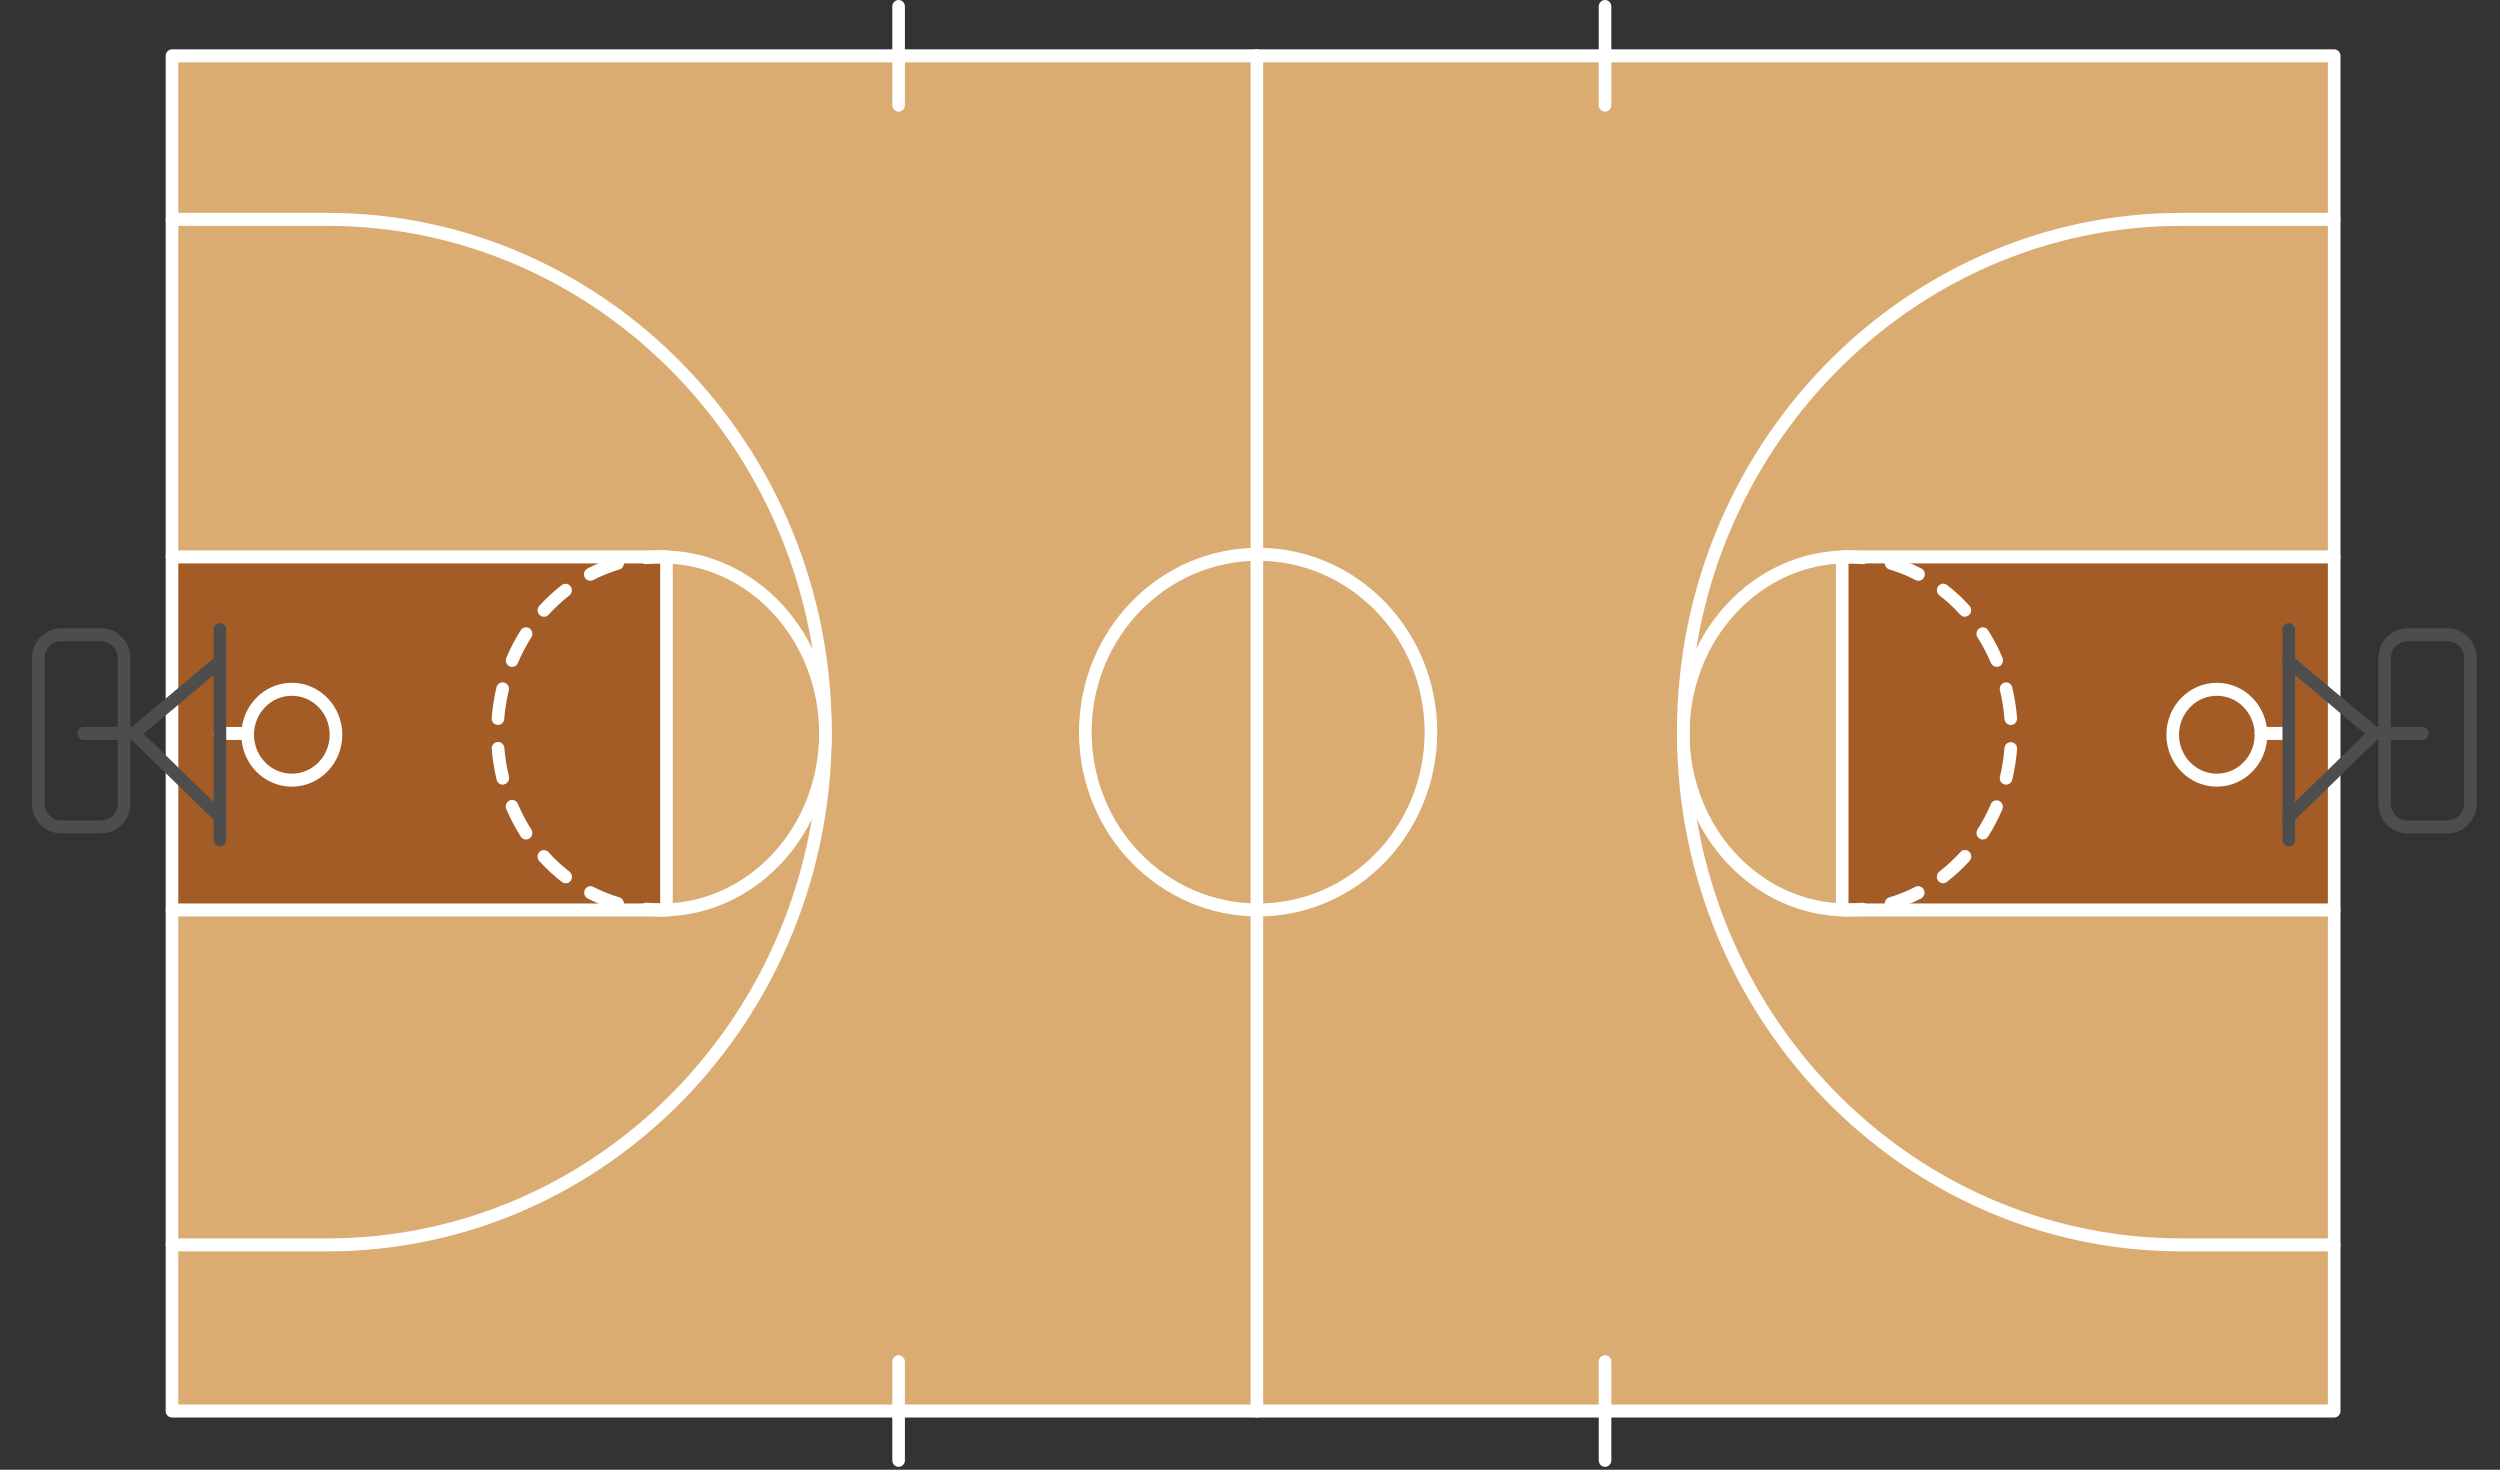 <?xml version="1.0" encoding="utf-8"?>
<!-- Generator: Adobe Illustrator 27.0.0, SVG Export Plug-In . SVG Version: 6.00 Build 0)  -->
<svg version="1.1" id="Layer_1" xmlns="http://www.w3.org/2000/svg" xmlns:xlink="http://www.w3.org/1999/xlink" x="0px" y="0px"
	 viewBox="0 0 666 391.535" style="enable-background:new 0 0 666 391.535;" xml:space="preserve">
<rect x="0" y="0" width="666" height="391.535" fill="#333333" stroke="none"/>
<style type="text/css">
	.st0{fill:#DAAC71;}
	.st1{fill:#A35C26;}
	.st2{fill:#FFFFFF;}
	.st3{fill:#4D4D4D;}
</style>
<g id="color">
	<rect x="45.818" y="14.87" class="st0" width="576.006" height="361.03"/>
	<rect x="45.818" y="148.354" class="st1" width="131.735" height="94.061"/>
	<rect x="490.761" y="148.354" class="st1" width="131.063" height="94.061"/>
</g>
<g id="Layer_2_00000108283041577005028330000010454123121368543421_">
	<path class="st2" d="M609.726,197.114h-7.393c-0.928,0-1.68-0.774-1.68-1.729
		c0-0.955,0.752-1.729,1.68-1.729h7.393c0.928,0,1.68,0.774,1.68,1.729
		C611.406,196.34,610.654,197.114,609.726,197.114z"/>
	<path class="st2" d="M65.981,197.114h-7.393c-0.928,0-1.68-0.774-1.68-1.729
		c0-0.955,0.752-1.729,1.68-1.729h7.393c0.928,0,1.68,0.774,1.68,1.729
		C67.662,196.34,66.909,197.114,65.981,197.114z"/>
	<path class="st2" d="M77.743,209.563c-7.424,0-13.442-6.193-13.442-13.833
		c0-7.64,6.018-13.833,13.442-13.833s13.442,6.193,13.442,13.833
		C91.186,203.37,85.168,209.563,77.743,209.563z M77.743,185.356
		c-5.568,0-10.082,4.645-10.082,10.374c0,5.73,4.514,10.374,10.082,10.374
		c5.568,0,10.082-4.645,10.082-10.374l0,0
		C87.825,190.001,83.312,185.356,77.743,185.356z"/>
	<path class="st2" d="M621.824,377.629H45.818c-0.928,0-1.68-0.774-1.68-1.729V14.87
		c0-0.955,0.752-1.729,1.68-1.729h576.006c0.928,0,1.68,0.774,1.68,1.729
		v361.03C623.504,376.855,622.752,377.629,621.824,377.629z M47.498,374.171h572.645
		V16.599H47.498V374.171H47.498z"/>
	<path class="st2" d="M87.153,333.365H45.818c-0.928,0-1.68-0.774-1.68-1.729
		s0.752-1.729,1.68-1.729h41.335c72.384,0,131.063-60.382,131.063-134.868l0,0
		c0-74.364-58.797-134.868-131.063-134.868H45.818c-0.928,0-1.68-0.774-1.68-1.729
		s0.752-1.729,1.68-1.729h41.335c74.121,0,134.424,62.053,134.424,138.326
		C221.577,271.434,161.393,333.365,87.153,333.365z"/>
	<path class="st2" d="M177.553,244.145H45.818c-0.928,0-1.68-0.774-1.68-1.729
		c0-0.955,0.752-1.729,1.68-1.729h130.055V150.083H45.818
		c-0.928,0-1.68-0.774-1.68-1.729c0-0.955,0.752-1.729,1.68-1.729h131.735
		c0.928,0,1.68,0.774,1.68,1.729v94.061
		C179.233,243.371,178.481,244.145,177.553,244.145z"/>
	<path class="st2" d="M176.209,244.145c-1.391,0-2.803-0.069-4.187-0.207
		c-0.928-0.09-1.61-0.937-1.522-1.892c0.087-0.955,0.91-1.656,1.838-1.567
		c1.284,0.124,2.581,0.187,3.871,0.187c0.928,0,1.68,0.774,1.68,1.729
		s-0.752,1.729-1.68,1.729V244.145z"/>
	<path class="st2" d="M164.541,242.45c-0.159,0-0.318-0.023-0.47-0.069
		c-2.591-0.775-5.109-1.791-7.521-3.036c-0.83-0.43-1.164-1.47-0.746-2.324
		c0.418-0.854,1.429-1.197,2.258-0.768l0,0c2.226,1.153,4.55,2.093,6.943,2.808
		c0.891,0.267,1.403,1.227,1.143,2.144c-0.208,0.735-0.862,1.242-1.606,1.245
		L164.541,242.45z M150.702,235.299c-0.364,0.002-0.718-0.12-1.008-0.346
		c-2.15-1.663-4.156-3.514-5.995-5.533c-0.66-0.672-0.665-1.766-0.013-2.445
		c0.653-0.679,1.717-0.685,2.376-0.013c0.034,0.034,0.066,0.07,0.096,0.107
		c1.704,1.88,3.564,3.604,5.558,5.153c0.739,0.578,0.882,1.663,0.32,2.423
		c-0.317,0.429-0.811,0.682-1.335,0.682L150.702,235.299z M140.136,223.652
		c-0.57,0.002-1.102-0.295-1.411-0.788c-1.47-2.316-2.749-4.754-3.824-7.29
		c-0.397-0.863-0.04-1.894,0.799-2.303c0.839-0.409,1.841-0.041,2.238,0.822
		c0.015,0.032,0.029,0.064,0.041,0.097c1.001,2.36,2.193,4.63,3.562,6.785
		c0.505,0.806,0.279,1.88-0.504,2.4
		C140.769,223.553,140.456,223.649,140.136,223.652z M133.933,209.038
		c-0.772,0-1.444-0.543-1.627-1.314c-0.648-2.689-1.084-5.428-1.304-8.189
		c-0.074-0.955,0.618-1.791,1.546-1.867s1.74,0.636,1.815,1.591
		c0.2,2.566,0.605,5.11,1.21,7.608c0.216,0.92-0.331,1.847-1.223,2.075
		c-0.134,0.05-0.274,0.083-0.417,0.097L133.933,209.038z M132.676,193.13h-0.155
		c-0.922-0.073-1.611-0.901-1.54-1.849c0-0.004,0.001-0.007,0.001-0.011
		c0.212-2.757,0.644-5.491,1.29-8.175c0.225-0.928,1.138-1.493,2.04-1.262
		c0.902,0.231,1.451,1.171,1.227,2.099l0,0c-0.606,2.497-1.01,5.042-1.21,7.608
		c-0.066,0.893-0.783,1.586-1.653,1.598L132.676,193.13z M136.42,177.659
		c-0.932-0.006-1.682-0.789-1.676-1.747c0.001-0.232,0.048-0.461,0.137-0.673
		c1.073-2.541,2.352-4.984,3.824-7.304c0.487-0.813,1.522-1.067,2.312-0.566
		c0.79,0.501,1.036,1.566,0.55,2.379c-0.017,0.028-0.034,0.055-0.052,0.082
		c-1.365,2.156-2.552,4.425-3.549,6.785c-0.265,0.636-0.873,1.05-1.546,1.051
		L136.42,177.659z M144.902,164.31c-0.932-0.003-1.685-0.782-1.683-1.741
		c0.001-0.434,0.16-0.852,0.446-1.171c1.84-2.016,3.844-3.867,5.989-5.533
		c0.742-0.573,1.796-0.418,2.352,0.346c0.557,0.764,0.406,1.848-0.336,2.421
		c-1.996,1.547-3.853,3.274-5.552,5.16c-0.32,0.337-0.759,0.527-1.217,0.526
		L144.902,164.31z M157.269,154.717c-0.928,0.008-1.686-0.76-1.694-1.715
		c-0.005-0.662,0.358-1.269,0.934-1.563c2.411-1.25,4.928-2.269,7.521-3.043
		c0.882-0.296,1.831,0.2,2.119,1.108c0.288,0.908-0.194,1.884-1.076,2.18
		c-0.036,0.012-0.072,0.023-0.108,0.032c-2.392,0.72-4.716,1.662-6.943,2.815
		c-0.233,0.124-0.491,0.19-0.753,0.194L157.269,154.717z"/>
	<path class="st2" d="M172.176,150.284c-0.928,0.044-1.715-0.695-1.758-1.65
		c-0.043-0.955,0.675-1.765,1.603-1.809c1.385-0.138,2.796-0.207,4.187-0.207
		c0.928,0,1.68,0.774,1.68,1.729c0,0.955-0.752,1.729-1.68,1.729
		c-1.29,0-2.588,0.062-3.871,0.187L172.176,150.284z"/>
	<path class="st2" d="M176.209,244.145c-0.928,0-1.68-0.774-1.68-1.729
		c0-0.955,0.752-1.729,1.68-1.729c23.161,0,42.007-20.32,42.007-45.302
		s-18.819-45.302-42.007-45.302c-0.928,0-1.68-0.774-1.68-1.729
		c0-0.955,0.752-1.729,1.68-1.729c25.016,0,45.368,21.876,45.368,48.76
		S201.225,244.145,176.209,244.145z"/>
	<path class="st3" d="M35.736,197.114H22.294c-0.928,0-1.68-0.774-1.68-1.729
		c0-0.955,0.752-1.729,1.68-1.729h12.844l22.388-18.798
		c0.72-0.604,1.779-0.492,2.366,0.249c0.586,0.741,0.478,1.831-0.242,2.435l0,0
		l-22.852,19.186C36.497,196.977,36.123,197.113,35.736,197.114z"/>
	<path class="st3" d="M58.588,219.391c-0.431,0.001-0.845-0.17-1.156-0.477l-22.852-22.277
		c-0.64-0.691-0.614-1.786,0.058-2.445c0.625-0.613,1.6-0.638,2.254-0.059
		l22.852,22.277c0.672,0.659,0.698,1.753,0.057,2.445
		C59.485,219.197,59.047,219.391,58.588,219.391z"/>
	<path class="st3" d="M58.588,225.471c-0.928,0-1.68-0.774-1.68-1.729v-56.022
		c0-0.955,0.752-1.729,1.68-1.729c0.928,0,1.68,0.774,1.68,1.729v56.022
		C60.268,224.697,59.516,225.471,58.588,225.471z"/>
	<path class="st3" d="M26.999,222.013H16.245c-4.267-0.004-7.726-3.563-7.729-7.954v-38.731
		c0.004-4.391,3.462-7.95,7.729-7.954h10.754
		c4.267,0.004,7.726,3.563,7.729,7.954v38.731
		C34.724,218.45,31.266,222.009,26.999,222.013z M16.245,170.832
		c-2.411,0.004-4.365,2.014-4.369,4.496v38.731
		c0.004,2.481,1.958,4.492,4.369,4.496h10.754
		c2.411-0.004,4.365-2.014,4.369-4.496v-38.731
		c-0.004-2.481-1.958-4.492-4.369-4.496H16.245z"/>
	<path class="st2" d="M621.824,333.365h-40.663c-74.24,0-134.424-61.931-134.424-138.326
		c0-76.273,60.302-138.326,134.424-138.326h40.663c0.928,0,1.68,0.774,1.68,1.729
		s-0.752,1.729-1.68,1.729h-40.663c-72.266,0-131.063,60.504-131.063,134.868
		c0,74.485,58.679,134.868,131.063,134.868h40.663c0.928,0,1.68,0.774,1.68,1.729
		S622.752,333.365,621.824,333.365z"/>
	<path class="st2" d="M621.824,244.145H490.761c-0.928,0-1.68-0.774-1.68-1.729v-94.061
		c0-0.955,0.752-1.729,1.68-1.729h131.063c0.928,0,1.68,0.774,1.68,1.729
		c0,0.955-0.752,1.729-1.68,1.729H492.441v90.603h129.383
		c0.928,0,1.68,0.774,1.68,1.729C623.504,243.371,622.752,244.145,621.824,244.145z"
		/>
	<path class="st2" d="M492.105,244.145c-0.928,0-1.68-0.774-1.68-1.729
		c0-0.955,0.752-1.729,1.68-1.729c1.29,0,2.588-0.062,3.871-0.187
		c0.928-0.09,1.751,0.612,1.838,1.567c0.087,0.955-0.594,1.802-1.522,1.892
		C494.908,244.076,493.503,244.145,492.105,244.145z"/>
	<path class="st2" d="M503.773,242.45c-0.928-0.004-1.677-0.781-1.674-1.736
		c0.003-0.766,0.495-1.439,1.21-1.653c2.393-0.715,4.717-1.655,6.943-2.808
		c0.83-0.43,1.841-0.086,2.258,0.768c0.418,0.854,0.084,1.894-0.746,2.324
		c-2.411,1.257-4.928,2.285-7.521,3.071
		C504.089,242.45,503.931,242.462,503.773,242.45z M517.645,235.299
		c-0.928-0.001-1.679-0.776-1.678-1.731c0.001-0.539,0.246-1.048,0.663-1.374
		c1.995-1.548,3.854-3.272,5.558-5.153c0.602-0.726,1.663-0.813,2.369-0.193
		c0.706,0.62,0.79,1.711,0.187,2.438c-0.031,0.037-0.063,0.073-0.096,0.107
		c-1.839,2.019-3.845,3.87-5.995,5.533
		C518.367,235.162,518.013,235.293,517.645,235.299z M528.211,223.652
		c-0.932-0.007-1.681-0.791-1.674-1.749c0.002-0.329,0.096-0.651,0.269-0.927
		c1.369-2.155,2.561-4.425,3.562-6.785c0.397-0.863,1.399-1.231,2.238-0.822
		c0.803,0.391,1.171,1.357,0.841,2.206c-1.075,2.535-2.354,4.974-3.824,7.29
		c-0.316,0.504-0.863,0.802-1.445,0.788H528.211z M534.415,209.038
		c-0.138-0.001-0.276-0.02-0.41-0.055c-0.893-0.228-1.439-1.155-1.223-2.075
		c0.605-2.498,1.01-5.042,1.21-7.608c0.074-0.955,0.887-1.667,1.815-1.591
		s1.62,0.912,1.546,1.867l0,0c-0.22,2.757-0.656,5.491-1.304,8.175
		c-0.197,0.776-0.888,1.309-1.667,1.286H534.415z M535.672,193.13
		c-0.875-0.001-1.604-0.693-1.674-1.591c-0.2-2.566-0.604-5.11-1.21-7.608
		c-0.225-0.928,0.325-1.868,1.227-2.099c0.902-0.231,1.815,0.334,2.04,1.262
		c0.646,2.684,1.078,5.418,1.29,8.175c0.077,0.948-0.607,1.78-1.528,1.86
		c-0.004,0-0.007,0.001-0.011,0.001H535.672z M531.928,177.659
		c-0.671-0.001-1.278-0.411-1.546-1.044c-0.997-2.36-2.184-4.629-3.549-6.785
		c-0.531-0.783-0.343-1.861,0.418-2.407c0.761-0.546,1.809-0.353,2.339,0.43
		c0.018,0.027,0.036,0.054,0.052,0.082c1.472,2.319,2.752,4.763,3.824,7.304
		c0.367,0.881-0.029,1.902-0.885,2.28
		C532.375,177.609,532.153,177.657,531.928,177.659z M523.446,164.31
		c-0.467-0.001-0.912-0.201-1.23-0.553c-1.698-1.886-3.556-3.612-5.552-5.16
		c-0.742-0.573-0.893-1.657-0.336-2.421c0.557-0.764,1.61-0.919,2.352-0.346l0,0
		c2.144,1.665,4.146,3.516,5.982,5.533c0.635,0.697,0.601,1.791-0.076,2.444
		c-0.312,0.302-0.725,0.469-1.154,0.468L523.446,164.31z M511.079,154.717
		c-0.262-0.001-0.519-0.065-0.753-0.187c-2.227-1.153-4.551-2.095-6.943-2.815
		c-0.9-0.235-1.444-1.176-1.216-2.101c0.228-0.926,1.142-1.486,2.042-1.251
		c0.036,0.01,0.072,0.02,0.108,0.032c2.593,0.774,5.11,1.793,7.521,3.043
		c0.832,0.424,1.172,1.461,0.76,2.317
		C512.312,154.349,511.722,154.723,511.079,154.717z"/>
	<path class="st2" d="M496.138,150.284h-0.161c-1.284-0.124-2.581-0.187-3.871-0.187
		c-0.928,0-1.68-0.774-1.68-1.729c0-0.955,0.752-1.729,1.68-1.729
		c1.398,0,2.803,0.069,4.187,0.207c0.928,0.044,1.646,0.854,1.603,1.809
		c-0.043,0.955-0.83,1.693-1.758,1.65V150.284z"/>
	<path class="st2" d="M492.105,244.145c-25.016,0-45.368-21.876-45.368-48.76
		s20.352-48.76,45.368-48.76c0.928,0,1.68,0.774,1.68,1.729
		c0,0.955-0.752,1.729-1.68,1.729c-23.161,0-42.007,20.32-42.007,45.302
		s18.819,45.302,42.007,45.302c0.928,0,1.68,0.774,1.68,1.729
		C493.785,243.371,493.033,244.145,492.105,244.145z"/>
	<path class="st3" d="M645.348,197.114h-12.77c-0.387-0.001-0.761-0.137-1.062-0.387
		l-22.852-19.186c-0.72-0.604-0.828-1.693-0.242-2.435
		c0.587-0.741,1.646-0.853,2.366-0.249l0,0l22.388,18.798h12.172
		c0.928,0,1.68,0.774,1.68,1.729C647.028,196.34,646.276,197.114,645.348,197.114z"
		/>
	<path class="st3" d="M609.726,219.391c-0.928-0.002-1.679-0.777-1.677-1.732
		c0.001-0.472,0.189-0.923,0.521-1.249l22.852-22.277
		c0.64-0.691,1.704-0.718,2.376-0.06c0.672,0.659,0.698,1.753,0.058,2.445
		c-0.039,0.042-0.079,0.081-0.121,0.119l-22.852,22.277
		C610.571,219.221,610.157,219.392,609.726,219.391z"/>
	<path class="st3" d="M609.726,225.471c-0.928,0-1.68-0.774-1.68-1.729v-56.022
		c0-0.955,0.752-1.729,1.68-1.729s1.68,0.774,1.68,1.729v56.022
		C611.406,224.697,610.654,225.471,609.726,225.471z"/>
	<path class="st3" d="M652.069,222.013h-10.754c-4.267-0.004-7.726-3.563-7.729-7.954
		v-38.731c0.004-4.391,3.462-7.95,7.729-7.954h10.754
		c4.267,0.004,7.726,3.563,7.729,7.954v38.731
		C659.795,218.45,656.337,222.009,652.069,222.013z M641.315,170.832
		c-2.411,0.004-4.365,2.014-4.369,4.496v38.731
		c0.004,2.481,1.958,4.492,4.369,4.496h10.754
		c2.411-0.004,4.365-2.014,4.369-4.496v-38.731
		c-0.004-2.481-1.957-4.492-4.369-4.496H641.315z"/>
	<path class="st2" d="M590.57,209.563c-7.424,0-13.442-6.193-13.442-13.833
		c0-7.64,6.018-13.833,13.442-13.833c7.424,0,13.442,6.193,13.442,13.833
		C604.013,203.37,597.994,209.563,590.57,209.563z M590.57,185.356
		c-5.568,0-10.082,4.645-10.082,10.374c0,5.73,4.514,10.374,10.082,10.374
		c5.568,0,10.082-4.645,10.082-10.374l0,0
		C600.652,190.001,596.138,185.356,590.57,185.356z"/>
	<path class="st2" d="M334.829,377.629c-0.928,0-1.68-0.774-1.68-1.729V14.87
		c0-0.955,0.752-1.729,1.68-1.729c0.928,0,1.68,0.774,1.68,1.729v361.03
		C336.509,376.855,335.757,377.629,334.829,377.629z"/>
	<path class="st2" d="M335.165,244.145c-26.355,0-47.72-21.985-47.72-49.106
		s21.365-49.106,47.72-49.106c26.355,0,47.72,21.985,47.72,49.106l0,0
		C382.856,222.147,361.508,244.114,335.165,244.145z M335.165,149.392
		c-24.499,0-44.36,20.437-44.36,45.647s19.861,45.647,44.36,45.647
		c24.499,0,44.36-20.437,44.36-45.647
		C379.495,169.841,359.652,149.422,335.165,149.392z"/>
	<path class="st2" d="M239.388,390.77c-0.928,0-1.68-0.774-1.68-1.729v-26.282
		c0-0.955,0.752-1.729,1.68-1.729c0.928,0,1.68,0.774,1.68,1.729v26.282
		C241.068,389.996,240.316,390.77,239.388,390.77z"/>
	<path class="st2" d="M427.582,390.77c-0.928,0-1.68-0.774-1.68-1.729v-26.282
		c0-0.955,0.752-1.729,1.68-1.729c0.928,0,1.68,0.774,1.68,1.729v26.282
		C429.262,389.996,428.51,390.77,427.582,390.77z"/>
	<path class="st2" d="M239.388,29.74c-0.928,0-1.68-0.774-1.68-1.729V1.729
		C237.708,0.774,238.46,0,239.388,0c0.928,0,1.68,0.774,1.68,1.729v26.282
		C241.068,28.966,240.316,29.74,239.388,29.74z"/>
	<path class="st2" d="M427.582,29.74c-0.928,0-1.68-0.774-1.68-1.729V1.729
		c0-0.955,0.752-1.729,1.68-1.729c0.928,0,1.68,0.774,1.68,1.729v26.282
		C429.262,28.966,428.51,29.74,427.582,29.74z"/>
</g>
</svg>
